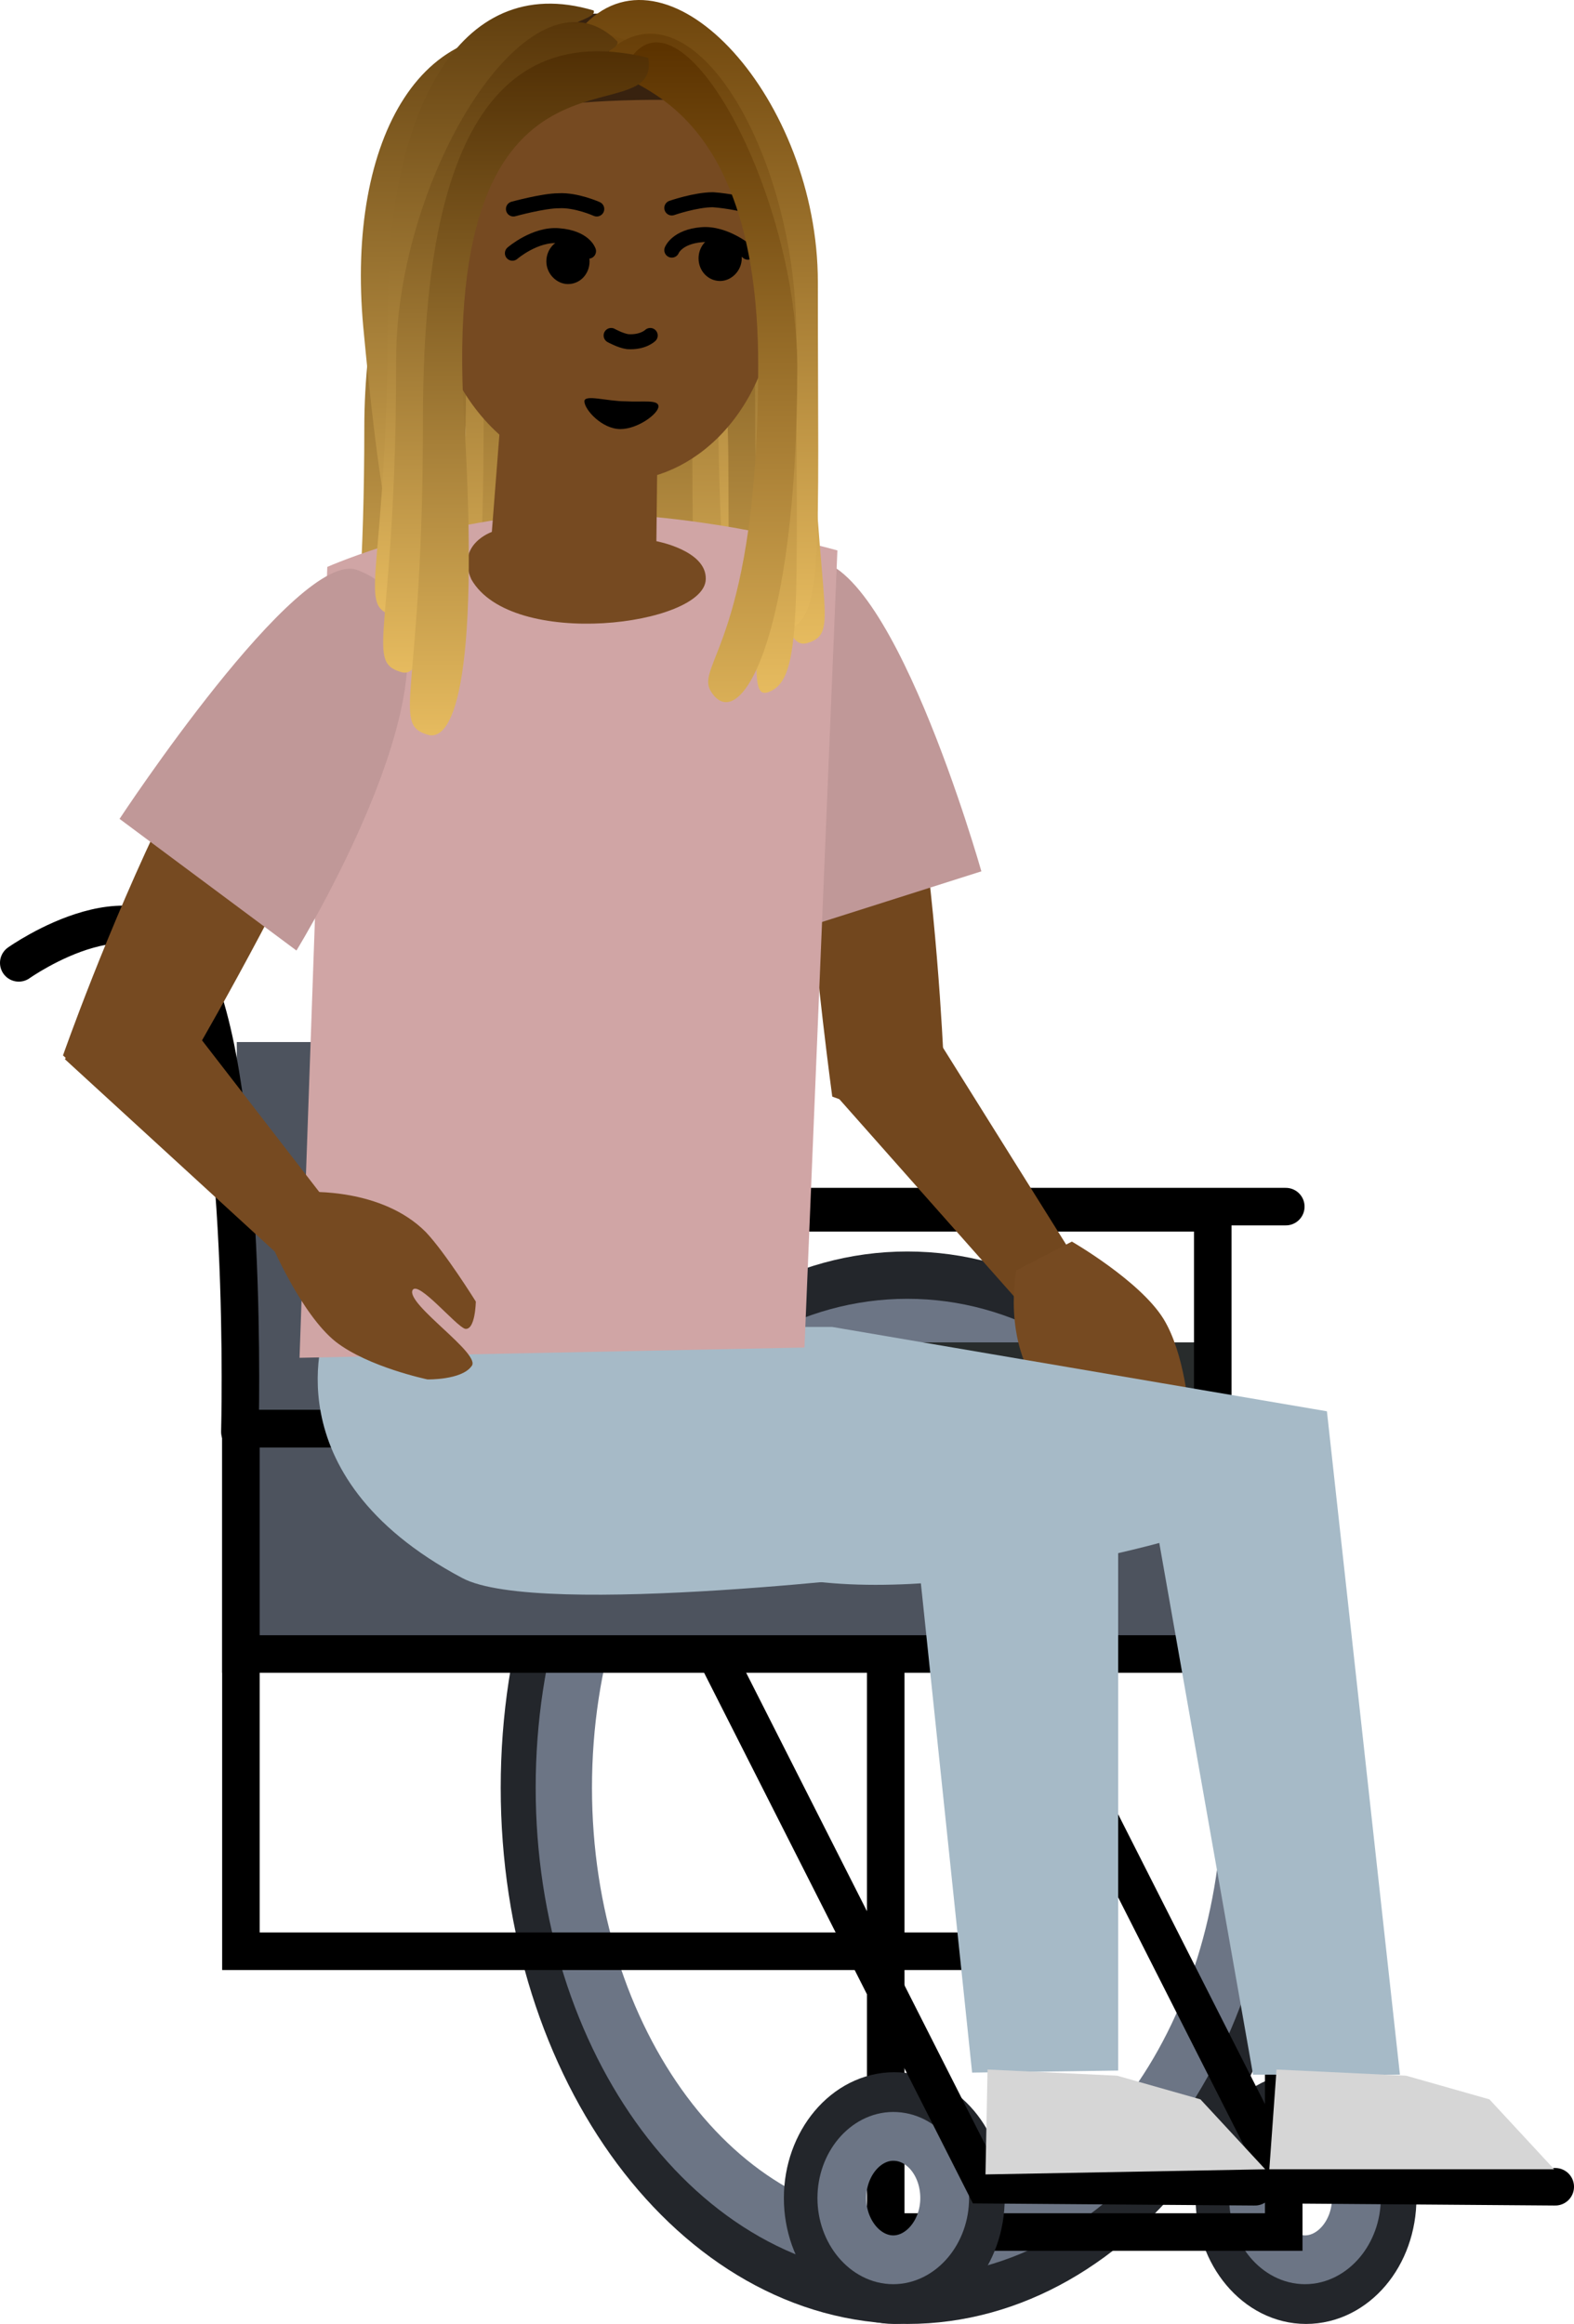 <svg version="1.1" xmlns="http://www.w3.org/2000/svg" xmlns:xlink="http://www.w3.org/1999/xlink" width="153.05" height="225.958" viewBox="0,0,153.05,225.958"><defs><linearGradient x1="223.049" y1="58.836" x2="223.049" y2="128.875" gradientUnits="userSpaceOnUse" id="color-1"><stop offset="0" stop-color="#563408"></stop><stop offset="1" stop-color="#e5ba5e"></stop></linearGradient><linearGradient x1="223.053" y1="65.041" x2="223.053" y2="135.08" gradientUnits="userSpaceOnUse" id="color-2"><stop offset="0" stop-color="#563408"></stop><stop offset="1" stop-color="#e5ba5e"></stop></linearGradient><linearGradient x1="217.213" y1="61.391" x2="217.213" y2="131.43" gradientUnits="userSpaceOnUse" id="color-3"><stop offset="0" stop-color="#563408"></stop><stop offset="1" stop-color="#e5ba5e"></stop></linearGradient><linearGradient x1="219.182" y1="52.203" x2="219.182" y2="122.241" gradientUnits="userSpaceOnUse" id="color-4"><stop offset="0" stop-color="#563408"></stop><stop offset="1" stop-color="#e5ba5e"></stop></linearGradient><linearGradient x1="228.889" y1="55.186" x2="228.889" y2="125.225" gradientUnits="userSpaceOnUse" id="color-5"><stop offset="0" stop-color="#563408"></stop><stop offset="1" stop-color="#e5ba5e"></stop></linearGradient><linearGradient x1="228.893" y1="61.391" x2="228.893" y2="131.43" gradientUnits="userSpaceOnUse" id="color-6"><stop offset="0" stop-color="#563408"></stop><stop offset="1" stop-color="#e5ba5e"></stop></linearGradient><linearGradient x1="228.903" y1="69.056" x2="228.903" y2="139.095" gradientUnits="userSpaceOnUse" id="color-7"><stop offset="0" stop-color="#563408"></stop><stop offset="1" stop-color="#e5ba5e"></stop></linearGradient><linearGradient x1="236.635" y1="51.536" x2="236.635" y2="121.575" gradientUnits="userSpaceOnUse" id="color-8"><stop offset="0" stop-color="#563408"></stop><stop offset="1" stop-color="#e5ba5e"></stop></linearGradient><linearGradient x1="236.631" y1="57.741" x2="236.631" y2="127.78" gradientUnits="userSpaceOnUse" id="color-9"><stop offset="0" stop-color="#563408"></stop><stop offset="1" stop-color="#e5ba5e"></stop></linearGradient><linearGradient x1="244.194" y1="65.727" x2="244.194" y2="135.766" gradientUnits="userSpaceOnUse" id="color-10"><stop offset="0" stop-color="#563408"></stop><stop offset="1" stop-color="#e5ba5e"></stop></linearGradient><linearGradient x1="244.204" y1="58.062" x2="244.204" y2="128.101" gradientUnits="userSpaceOnUse" id="color-11"><stop offset="0" stop-color="#563408"></stop><stop offset="1" stop-color="#e5ba5e"></stop></linearGradient><linearGradient x1="236.621" y1="65.406" x2="236.621" y2="135.445" gradientUnits="userSpaceOnUse" id="color-12"><stop offset="0" stop-color="#563408"></stop><stop offset="1" stop-color="#e5ba5e"></stop></linearGradient><linearGradient x1="243.843" y1="51.857" x2="243.843" y2="121.896" gradientUnits="userSpaceOnUse" id="color-13"><stop offset="0" stop-color="#5c3300"></stop><stop offset="1" stop-color="#e6bb5f"></stop></linearGradient><linearGradient x1="242.459" y1="50.5" x2="242.459" y2="120.539" gradientUnits="userSpaceOnUse" id="color-14"><stop offset="0" stop-color="#5c3300"></stop><stop offset="1" stop-color="#e6bb5f"></stop></linearGradient><linearGradient x1="242.386" y1="56.705" x2="242.386" y2="126.744" gradientUnits="userSpaceOnUse" id="color-15"><stop offset="0" stop-color="#5c3300"></stop><stop offset="1" stop-color="#e6bb5f"></stop></linearGradient><linearGradient x1="243.302" y1="64.025" x2="243.302" y2="134.064" gradientUnits="userSpaceOnUse" id="color-16"><stop offset="0" stop-color="#5c3300"></stop><stop offset="1" stop-color="#e6bb5f"></stop></linearGradient><linearGradient x1="221.373" y1="49.243" x2="221.373" y2="119.282" gradientUnits="userSpaceOnUse" id="color-17"><stop offset="0" stop-color="#492800"></stop><stop offset="1" stop-color="#e6bb5f"></stop></linearGradient><linearGradient x1="222.926" y1="54.758" x2="222.926" y2="124.796" gradientUnits="userSpaceOnUse" id="color-18"><stop offset="0" stop-color="#492800"></stop><stop offset="1" stop-color="#e6bb5f"></stop></linearGradient><linearGradient x1="225.687" y1="60.869" x2="225.687" y2="130.907" gradientUnits="userSpaceOnUse" id="color-19"><stop offset="0" stop-color="#492800"></stop><stop offset="1" stop-color="#e6bb5f"></stop></linearGradient></defs><g transform="translate(-174.275,-59.33)"><g data-paper-data="{&quot;isPaintingLayer&quot;:true}" fill-rule="nonzero" stroke-linejoin="miter" stroke-miterlimit="10" stroke-dasharray="" stroke-dashoffset="0" style="mix-blend-mode: normal"><g data-paper-data="{&quot;origPos&quot;:null}" stroke="none" stroke-width="1" stroke-linecap="butt"><path d="M233.7,69.95c0.8,1.8 -15.9,1.3 -15.9,28c0,26.7 -1.3,31.6 -3.6,30.8c-3.5,-1.1 -0.4,-3.8 -0.4,-30.5c-0.1,-17.6 11.5,-36.7 19.9,-28.3z" fill="url(#color-1)"></path><path d="M231.8,73.05c0.8,1.8 -12.3,4.4 -12.3,31.1c0,26.7 -1.3,31.6 -3.6,30.8c-3.5,-1.1 -0.4,-3.8 -0.4,-30.5c0,-17.6 8,-39.8 16.3,-31.4z" fill="url(#color-2)"></path><path d="M226,69.45c0.8,1.8 -12.3,4.4 -12.3,31.1c0,26.7 -1.3,31.6 -3.6,30.8c-3.5,-1.1 -0.4,-3.8 -0.4,-30.5c0,-17.7 8,-39.8 16.3,-31.4z" fill="url(#color-3)"></path><path d="M213,91.35c0,26.7 6.9,27.2 4.6,26.5c-3.5,1 -5.5,-0.1 -8,-26.7c-1.7,-18.4 5.9,-31.8 19.3,-27.8c0.8,1.8 -15.9,1.3 -15.9,28z" fill="url(#color-4)"></path><path d="M239.5,66.35c0.8,1.8 -15.9,1.3 -15.9,28c0,26.7 -1.3,31.6 -3.6,30.8c-3.5,-1.1 -0.4,-3.8 -0.4,-30.5c-0.1,-17.7 11.6,-36.7 19.9,-28.3z" fill="url(#color-5)"></path><path d="M237.7,69.45c0.8,1.8 -12.3,4.4 -12.3,31.1c0,26.7 -1.3,31.6 -3.7,30.8c-3.5,-1.1 -0.4,-3.8 -0.4,-30.5c0.1,-17.7 8,-39.8 16.4,-31.4z" fill="url(#color-6)"></path><path d="M235.1,71.25c0.8,1.8 -7.2,10.2 -7.2,36.9c0,26.7 -1.3,31.6 -3.6,30.8c-3.5,-1.1 -0.4,-3.8 -0.4,-30.5c0,-17.6 6.5,-47.8 11.2,-37.2z" fill="url(#color-7)"></path><path d="M226,62.65c8.3,-8.4 20,10.7 20,28.3c0,26.7 3.1,29.4 -0.4,30.5c-2.3,0.7 -3.6,-4.1 -3.6,-30.8c0,-26.7 -16.8,-26.2 -16,-28z" fill="url(#color-8)"></path><path d="M227.8,65.75c8.3,-8.4 16.3,13.8 16.3,31.5c0,26.7 3.1,29.4 -0.4,30.5c-2.3,0.7 -3.6,-4.1 -3.6,-30.8c0,-26.7 -13,-29.4 -12.3,-31.2z" fill="url(#color-9)"></path><path d="M238,67.95c4.7,-10.6 11.2,19.6 11.2,37.3c0,26.7 3.1,29.4 -0.4,30.5c-2.3,0.7 -3.7,-4.1 -3.7,-30.8c0,-26.7 -7.9,-35.3 -7.1,-37z" fill="url(#color-10)"></path><path d="M235.4,66.15c8.3,-8.4 16.3,13.8 16.3,31.5c0,26.7 3.1,29.4 -0.4,30.5c-2.3,0.7 -3.6,-4.1 -3.6,-30.8c0,-26.7 -13.1,-29.5 -12.3,-31.2z" fill="url(#color-11)"></path><path d="M230.4,67.65c4.7,-10.6 11.2,19.6 11.2,37.3c0,26.7 3.1,29.4 -0.4,30.5c-2.3,0.7 -3.7,-4.1 -3.7,-30.8c0,-26.7 -7.9,-35.3 -7.1,-37z" fill="url(#color-12)"></path><path d="M217.4,70.85" fill="#e5ba5e"></path></g><g><g data-paper-data="{&quot;origPos&quot;:null}" fill="none" stroke-width="5.475" stroke-linecap="butt"><path d="M225.7,233.15c0,-27.3 16.5,-49.4 36.8,-49.4c20.3,0 36.8,22.1 36.8,49.4c0,27.3 -16.5,49.4 -36.8,49.4c-20.3,0 -36.8,-22.1 -36.8,-49.4z" stroke="#23262b"></path><path d="M229.1,233.15c0,-24.8 14.9,-44.8 33.4,-44.8c18.5,0 33.4,20.1 33.4,44.8c0,24.8 -14.9,44.8 -33.4,44.8c-18.5,0 -33.4,-20.1 -33.4,-44.8z" stroke="#6c7585"></path></g><g data-paper-data="{&quot;origPos&quot;:null}" fill="none" stroke-linecap="butt"><g data-paper-data="{&quot;origPos&quot;:null}"><path d="M293.267,273.05c0,-5.2 3.6,-9.5 8,-9.5c4.4,0 8,4.2 8,9.5c0,5.3 -3.6,9.5 -8,9.5c-4.4,0 -8,-4.3 -8,-9.5z" stroke="#23262b" stroke-width="5.475"></path><path d="M296.167,273.05c0,-3.3 2.3,-6 5,-6c2.7,0 5,2.7 5,6c0,3.3 -2.3,6 -5,6c-2.7,0 -5,-2.7 -5,-6z" stroke="#6c7585" stroke-width="4.745"></path></g><path d="M260.4,276.35v-66.4h38.7v66.4z" data-paper-data="{&quot;origPos&quot;:null}" stroke="#000000" stroke-width="3.65"></path><g data-paper-data="{&quot;origPos&quot;:null}"><path d="M253.233,273.05c0,-5.2 3.6,-9.5 8,-9.5c4.4,0 8,4.2 8,9.5c0,5.3 -3.6,9.5 -8,9.5c-4.4,0 -8,-4.3 -8,-9.5z" stroke="#23262b" stroke-width="5.475"></path><path d="M256.133,273.05c0,-3.3 2.3,-6 5,-6c2.8,0 5,2.7 5,6c0,3.3 -2.3,6 -5,6c-2.7,0 -5,-2.7 -5,-6z" stroke="#6c7585" stroke-width="4.745"></path></g></g><g data-paper-data="{&quot;origPos&quot;:null}" fill="none" stroke="#000000" stroke-width="3.65" stroke-linecap="round"><path d="M325.5,271.95l-26.3,-0.2l-27,-53.3" data-paper-data="{&quot;origPos&quot;:null}"></path><path d="M296.3,271.95l-26.3,-0.2l-27,-53.3" data-paper-data="{&quot;origPos&quot;:null}"></path></g><g data-paper-data="{&quot;origPos&quot;:null}"><path d="M299.3,176.65h-58.4" fill="none" stroke="#000000" stroke-width="3.65" stroke-linecap="round"></path><g stroke-linecap="butt"><path d="M249.1,217.55v-27.7h42.4v27.7z" fill="#282c2c" stroke="none" stroke-width="1"></path><path d="M249.1,219.05v-41.8h43.1v41.8z" fill="none" stroke="#000000" stroke-width="3.65"></path></g></g><g><path d="M197.7,249.05v-50.9h75.6v50.9z" data-paper-data="{&quot;origPos&quot;:null}" fill="none" stroke="#000000" stroke-width="3.65" stroke-linecap="butt"></path><g data-paper-data="{&quot;origPos&quot;:null}"><path d="M197.7,220.15v-21.9h101.8v21.9z" data-paper-data="{&quot;origPos&quot;:null}" fill="#4d535e" stroke="#000000" stroke-width="3.65" stroke-linecap="butt"></path><g data-paper-data="{&quot;origPos&quot;:null}"><path d="M197.3,196.4v-35.75h42.7v35.75z" data-paper-data="{&quot;origPos&quot;:null}" fill="#4d535e" stroke="none" stroke-width="1" stroke-linecap="butt"></path><path d="M219.6,152.95c0,0 12.4,-8.8 16.8,0.6c5.6,11.7 4.7,45 4.7,45" data-paper-data="{&quot;origPos&quot;:null}" fill="none" stroke="#000000" stroke-width="3.65" stroke-linecap="round"></path><path d="M176.1,152.95c0,0 12.4,-8.8 16.8,0.6c5.6,11.7 4.7,45 4.7,45" data-paper-data="{&quot;origPos&quot;:null}" fill="none" stroke="#000000" stroke-width="3.65" stroke-linecap="round"></path></g></g></g></g><g data-paper-data="{&quot;origPos&quot;:null}" stroke="none" stroke-width="1" stroke-linecap="butt"><path d="M278.7,181.55l-4.7,5.1l-18.6,-21c0,0 0.3,-4.9 3,-5.9c2,-0.8 5.6,-1.7 5.6,-1.7z" fill="#72471e"></path><path d="M288.1,200.75c-1.3,0.8 -5.2,-7.1 -6.7,-6.7c-1.1,0.3 3,4.5 3.1,5.5c0.1,0.9 -2.8,0.6 -2.8,0.6c0,0 -4.5,-3.5 -6.2,-5.6c-3.8,-4.8 -2.4,-11.7 -2.4,-11.7l5.4,-2.8c0,0 6.6,3.8 8.9,7.5c2.1,3.4 2.5,9.2 2.5,9.2c0,0 -0.4,3.1 -1.8,4z" fill="#764a21"></path></g><g stroke="none" stroke-width="1" stroke-linecap="butt"><path d="M296.1,260.95l-9.1,-51.6c0,0 -28.3,7.9 -41.1,1.7c-13.5,-6.6 -16.3,-22.7 -16.3,-22.7h25.6l48.1,8.2l7.1,64.5h-14.3z" data-paper-data="{&quot;origPos&quot;:null}" fill="#a6bac7"></path><path d="M297.7,270.25l0.7,-9.7l12.6,0.6l8.1,2.3l6.3,6.8z" data-paper-data="{&quot;origPos&quot;:null}" fill="#d6d6d6"></path></g><g data-paper-data="{&quot;origPos&quot;:null}" stroke="none" stroke-width="1" stroke-linecap="butt"><path d="M262,167.25c-2.5,0.4 -6.8,-1.3 -6.8,-1.3c0,0 -6.4,-46.9 -0.9,-48.6c10,-3.4 11.8,46.6 11.8,46.6c0,0 -1.6,2.9 -4.1,3.3z" fill="#72471e"></path><path d="M250.5,150.15c0,0 -7.2,-34.1 2,-36.3c8.1,-2 17.2,30.2 17.2,30.2z" fill="#c09898"></path></g><g stroke="none" stroke-width="1" stroke-linecap="butt"><path d="M268.8,260.85l-5.1,-48.7c0,0 -37.1,4.6 -44.5,0.6c-19,-10.1 -13.2,-24.5 -13.2,-24.5h26.2l50.8,13.5v58.9z" data-paper-data="{&quot;origPos&quot;:null}" fill="#a6bac7"></path><path d="M270.1,270.75l0.2,-10.2l12.6,0.6l8.1,2.3l6.3,6.8z" data-paper-data="{&quot;origPos&quot;:null}" fill="#d6d6d6"></path></g><path d="M203.4,191.35l2.7,-76.9c0,0 11.3,-5 23.8,-5.2c12.5,-0.2 25.8,3.6 25.8,3.6l-3.2,77.5z" data-paper-data="{&quot;origPos&quot;:null}" fill="#d0a5a5" stroke="none" stroke-width="1" stroke-linecap="butt"></path><g data-paper-data="{&quot;origPos&quot;:null}" stroke="none" stroke-width="1" stroke-linecap="butt"><path d="M185.4,165.35c-2.1,-0.7 -5,-3.4 -5,-3.4c0,0 17.2,-49.2 29.5,-46.2c9.7,1.9 -18.8,49.6 -18.8,49.6c0,0 -3.6,0.7 -5.7,0z" fill="#764a21"></path><path d="M185.9,138.95c0,0 17.3,-26.3 23.1,-24.2c13.8,5 -5.9,37 -5.9,37z" fill="#c09898"></path></g><g data-paper-data="{&quot;origPos&quot;:null}" fill="#764a21" stroke="none" stroke-width="1" stroke-linecap="butt"><path d="M223,99.45l15.2,3.4l-0.1,9.1c0,0 4.9,0.9 4.8,3.7c-0.1,4.5 -18.9,6.9 -22.8,0c-1.5,-3.4 2,-4.6 2,-4.6z" data-paper-data="{&quot;origPos&quot;:null}"></path><path d="M218.4,88.35c0.8,2.4 0.3,4.7 -1,5.1c-1.4,0.5 -3.2,-1 -4,-3.4c-0.8,-2.4 -0.3,-4.7 1,-5.1c1.4,-0.5 3.2,1.1 4,3.4z" data-paper-data="{&quot;origPos&quot;:null}"></path><path d="M249.9,86.15c0,12.8 -7.9,19.6 -14.7,19.9c-11.8,0.2 -19.4,-9.5 -19.4,-22.3c0,-12.8 2.2,-22.4 17.2,-23.1c11.4,-0.6 18.883,11.5 16.883,25.2z" data-paper-data="{&quot;origPos&quot;:null}"></path></g><path d="M242.2,69.25c-2.5,-0.5 -15,-0.1 -17.3,1c-5.7,2.9 -7.1,15.9 -7.1,15.9l-2.6,-0.8c0,0 -3.5,-24.9 17.9,-24.7c11.4,-0.6 16.3,10.2 16.8,16.7c0,-0.1 0.4,-6.5 -7.7,-8.1z" data-paper-data="{&quot;origPos&quot;:null}" fill="#38220f" stroke="none" stroke-width="1" stroke-linecap="butt"></path><path d="M238.3,98.85c0,0.7 -2,2.2 -3.7,2.2c-1.8,0 -3.5,-1.9 -3.5,-2.7c0,-0.7 2.2,0 4,0c1.7,0.1 3.2,-0.2 3.2,0.5z" fill="#000000" stroke="none" stroke-width="1" stroke-linecap="butt"></path><path d="M237.5,91.95c0,0 -0.7,0.7 -2.2,0.6c-0.7,-0.1 -1.6,-0.6 -1.6,-0.6" fill="none" stroke="#000000" stroke-width="1.46" stroke-linecap="round"></path><g data-paper-data="{&quot;origPos&quot;:null}"><path d="M224.2,79.65c0,0 2.9,-0.8 4.4,-0.8c1.7,-0.1 3.7,0.8 3.7,0.8" fill="none" stroke="#000000" stroke-width="1.46" stroke-linecap="round"></path><g><path d="M224.1,83.95c0,0 2.2,-1.9 4.5,-1.7c2.5,0.2 2.9,1.5 2.9,1.5" fill="none" stroke="#000000" stroke-width="1.46" stroke-linecap="round"></path><path d="M227.4,84.75c0,-1.2 0.9,-2.2 2.1,-2.2c1.2,0 2.1,1 2.1,2.2c0,1.2 -0.9,2.2 -2.1,2.2c-1.1,0 -2.1,-1 -2.1,-2.2z" fill="#000000" stroke="none" stroke-width="1" stroke-linecap="butt"></path></g></g><g data-paper-data="{&quot;origPos&quot;:null}"><path d="M239.6,79.55c0,0 2.3,-0.8 4,-0.8c1.5,0.1 3.2,0.5 3.2,0.5" fill="none" stroke="#000000" stroke-width="1.46" stroke-linecap="round"></path><g><path d="M239.6,83.65c0,0 0.5,-1.3 2.9,-1.5c2.3,-0.2 4.5,1.7 4.5,1.7" fill="none" stroke="#000000" stroke-width="1.46" stroke-linecap="round"></path><path d="M244.3,86.65c-1.2,0 -2.1,-1 -2.1,-2.2c0,-1.2 0.9,-2.2 2.1,-2.2c1.2,0 2.1,1 2.1,2.2c0,1.2 -1,2.2 -2.1,2.2z" fill="#000000" stroke="none" stroke-width="1" stroke-linecap="butt"></path></g></g><g data-paper-data="{&quot;origPos&quot;:null}" stroke="none" stroke-width="1" stroke-linecap="butt"><g data-paper-data="{&quot;origPos&quot;:null}"><path d="M233.2,63.05c8.3,-8.4 20,10.7 20,28.3c0,26.7 3.1,29.4 -0.4,30.5c-2.3,0.7 -3.6,-4.1 -3.6,-30.8c0,-26.7 -16.7,-26.3 -16,-28z" fill="url(#color-13)"></path><path d="M231.2,61.65c8.3,-8.4 22.6,7.4 22.6,25.1c0,26.7 0.6,32.7 -3,33.8c-2.3,0.7 -1.2,-5.3 -1.2,-32.1c0,-26.8 -19.2,-25.1 -18.4,-26.8z" data-paper-data="{&quot;origPos&quot;:null}" fill="url(#color-14)"></path><path d="M233,64.75c8.3,-8.4 18.7,9.4 18.7,27.1c0,26.7 0.7,33.7 -2.8,34.8c-2.3,0.7 -0.2,-6.7 -0.2,-33.4c0,-26.7 -16.5,-26.7 -15.7,-28.5z" fill="url(#color-15)"></path><path d="M234.9,66.25c4.7,-10.6 16.9,11.1 16.9,28.8c0,26.7 -5.7,35.9 -8.4,31.5c-1.6,-2.6 4.6,-5 4.6,-31.7c0,-26.7 -13.9,-26.9 -13.1,-28.6z" fill="url(#color-16)"></path></g><g data-paper-data="{&quot;origPos&quot;:null}"><path d="M216,88.35c0,26.7 -1.3,31.6 -3.6,30.8c-3.5,-1.1 -0.4,-3.8 -0.4,-30.5c0,-17.7 6.6,-32.3 20,-28.3c0.8,1.8 -16,1.3 -16,28z" fill="url(#color-17)"></path><path d="M216.8,93.85c0,26.7 -1.3,31.6 -3.6,30.8c-3.5,-1.1 -0.4,-3.8 -0.4,-30.5c0,-17.7 13.1,-39.2 21.5,-30.8c0.8,1.9 -17.5,3.8 -17.5,30.5z" fill="url(#color-18)"></path><path d="M219.4,99.95c1.6,26.7 -1.3,31.6 -3.6,30.8c-3.5,-1.1 -0.4,-3.8 -0.4,-30.5c0,-17.7 2.7,-40 21.9,-35.3c1.4,8 -20.3,-4.6 -17.9,35z" fill="url(#color-19)"></path></g></g><g data-paper-data="{&quot;origPos&quot;:null,&quot;origRot&quot;:0}" fill="#764a21" stroke="none" stroke-width="1" stroke-linecap="butt"><path d="M201.06,181.085l-20.472,-18.765c0,0 1.766,-3.214 2.961,-5.056c1.62,-2.321 6.593,-1.667 6.593,-1.667l17.004,21.993z" data-paper-data="{&quot;origPos&quot;:null}"></path><path d="M215.85,193.453c0,0 -5.747,-1.194 -8.925,-3.659c-3.368,-2.675 -6.318,-9.634 -6.318,-9.634l3.555,-4.926c0,0 7.231,-0.433 11.517,3.891c1.901,1.999 4.863,6.756 4.863,6.756c0,0 -0.043,2.801 -1.036,2.651c-0.889,-0.245 -4.565,-4.738 -5.115,-3.765c-0.67,1.368 6.791,6.253 5.731,7.401c-0.97,1.352 -4.271,1.284 -4.271,1.284z" data-paper-data="{&quot;origPos&quot;:null}"></path></g></g></g></svg>